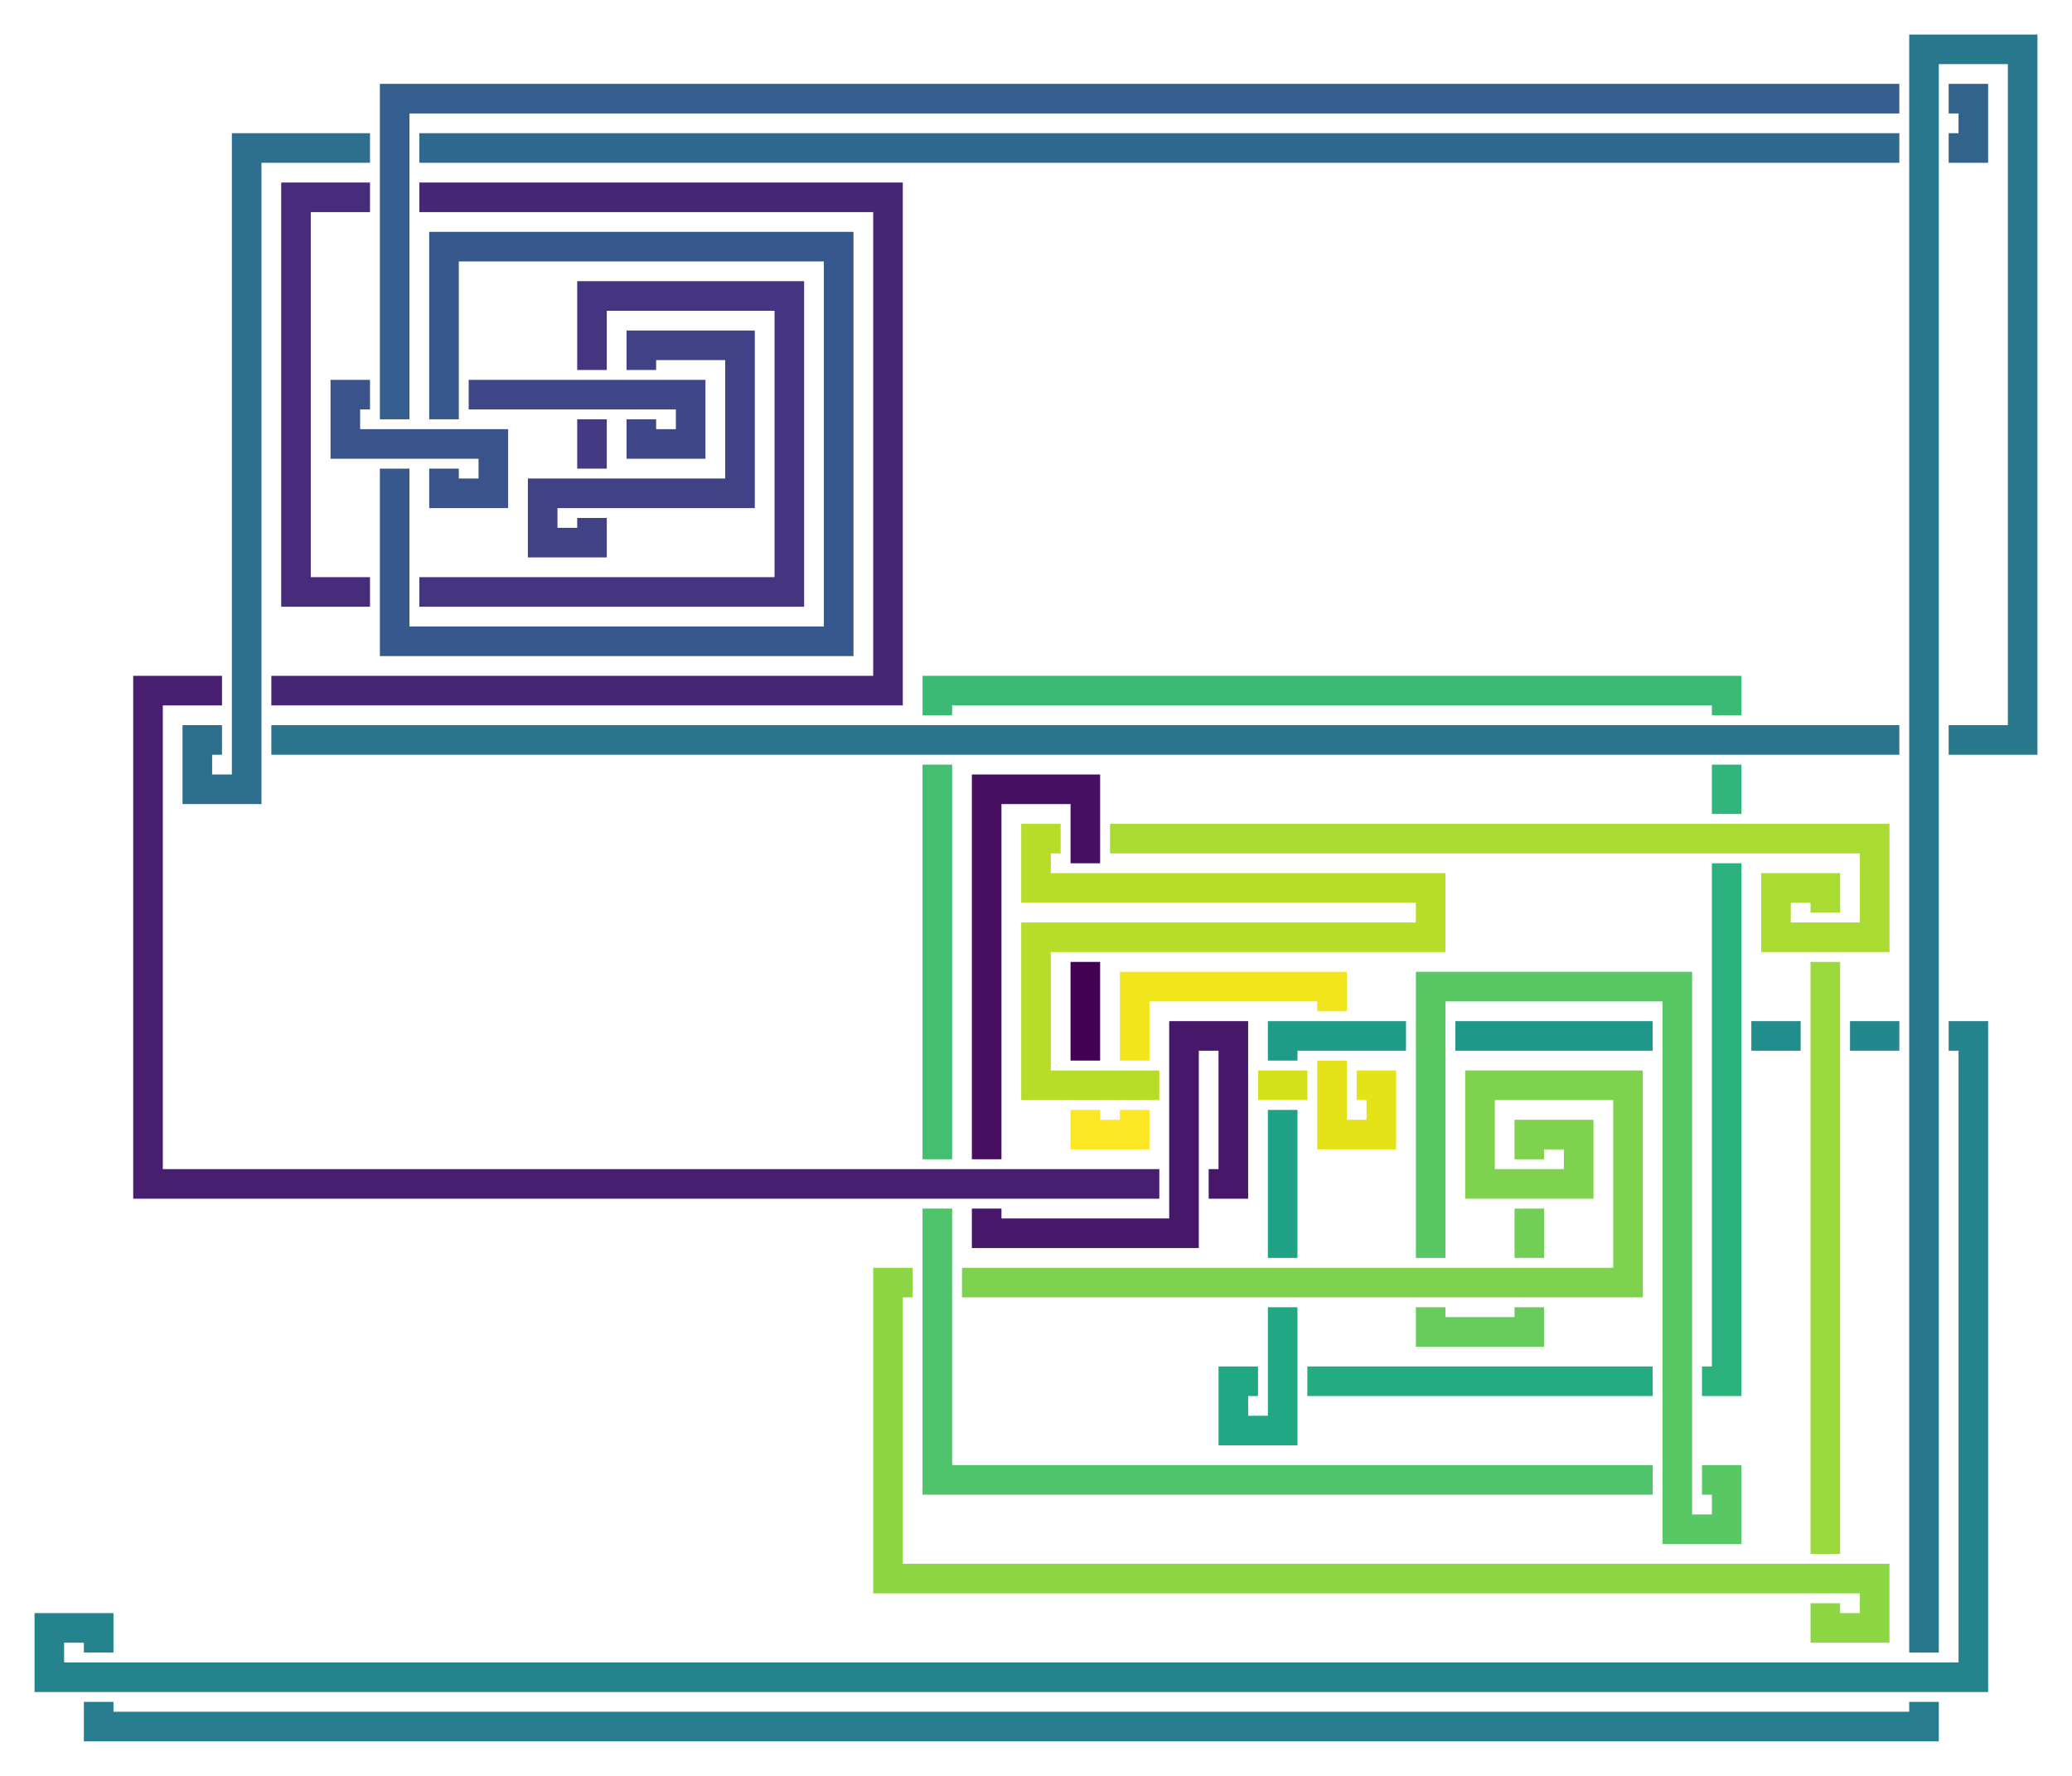 <?xml version="1.0" encoding="utf-8" ?>
<svg baseProfile="full" height="216.0" version="1.1" width="252.0" xmlns="http://www.w3.org/2000/svg" xmlns:ev="http://www.w3.org/2001/xml-events" xmlns:xlink="http://www.w3.org/1999/xlink"><defs /><polyline fill="none" points="132.0,129.0 132.0,117.0" stroke="rgb(68,1,84)" stroke-width="3.6" /><polyline fill="none" points="132.0,111.0 132.0,111.0" stroke="rgb(69,8,91)" stroke-width="3.6" /><polyline fill="none" points="132.0,105.0 132.0,96.0 120.0,96.0 120.0,141.0" stroke="rgb(71,15,98)" stroke-width="3.6" /><polyline fill="none" points="120.0,147.0 120.0,150.0 144.0,150.0 144.0,126.0 150.0,126.0 150.0,144.0 147.0,144.0" stroke="rgb(71,24,106)" stroke-width="3.6" /><polyline fill="none" points="141.0,144.0 18.0,144.0 18.0,84.0 27.0,84.0" stroke="rgb(72,30,112)" stroke-width="3.6" /><polyline fill="none" points="33.0,84.0 108.0,84.0 108.0,24.0 51.0,24.0" stroke="rgb(71,38,118)" stroke-width="3.6" /><polyline fill="none" points="45.0,24.0 36.0,24.0 36.0,72.0 45.0,72.0" stroke="rgb(71,44,123)" stroke-width="3.6" /><polyline fill="none" points="51.0,72.0 96.0,72.0 96.0,36.0 72.0,36.0 72.0,45.0" stroke="rgb(69,52,127)" stroke-width="3.6" /><polyline fill="none" points="72.0,51.0 72.0,57.0" stroke="rgb(67,58,131)" stroke-width="3.6" /><polyline fill="none" points="72.0,63.0 72.0,66.0 66.0,66.0 66.0,60.0 90.0,60.0 90.0,42.0 78.0,42.0 78.0,45.0" stroke="rgb(65,65,134)" stroke-width="3.6" /><polyline fill="none" points="78.0,51.0 78.0,54.0 84.0,54.0 84.0,48.0 57.0,48.0" stroke="rgb(63,71,136)" stroke-width="3.6" /><polyline fill="none" points="51.0,48.0 51.0,48.0" stroke="rgb(61,76,137)" stroke-width="3.6" /><polyline fill="none" points="45.0,48.0 42.0,48.0 42.0,54.0 60.0,54.0 60.0,60.0 54.0,60.0 54.0,57.0" stroke="rgb(58,83,139)" stroke-width="3.6" /><polyline fill="none" points="54.0,51.0 54.0,30.0 102.0,30.0 102.0,78.0 48.0,78.0 48.0,57.0" stroke="rgb(55,88,140)" stroke-width="3.6" /><polyline fill="none" points="48.0,51.0 48.0,12.0 231.0,12.0" stroke="rgb(52,94,141)" stroke-width="3.6" /><polyline fill="none" points="237.0,12.0 240.0,12.0 240.0,18.0 237.0,18.0" stroke="rgb(50,99,141)" stroke-width="3.6" /><polyline fill="none" points="231.0,18.0 51.0,18.0" stroke="rgb(47,105,141)" stroke-width="3.6" /><polyline fill="none" points="45.0,18.0 30.0,18.0 30.0,96.0 24.0,96.0 24.0,90.0 27.0,90.0" stroke="rgb(45,110,142)" stroke-width="3.6" /><polyline fill="none" points="33.0,90.0 231.0,90.0" stroke="rgb(43,116,142)" stroke-width="3.6" /><polyline fill="none" points="237.0,90.0 246.0,90.0 246.0,6.0 234.0,6.0 234.0,201.0" stroke="rgb(41,121,142)" stroke-width="3.6" /><polyline fill="none" points="234.0,207.0 234.0,210.0 12.0,210.0 12.0,207.0" stroke="rgb(39,125,142)" stroke-width="3.6" /><polyline fill="none" points="12.0,201.0 12.0,198.0 6.0,198.0 6.0,204.0 240.0,204.0 240.0,126.0 237.0,126.0" stroke="rgb(37,131,141)" stroke-width="3.6" /><polyline fill="none" points="231.0,126.0 225.0,126.0" stroke="rgb(35,136,141)" stroke-width="3.6" /><polyline fill="none" points="219.0,126.0 213.0,126.0" stroke="rgb(33,141,140)" stroke-width="3.6" /><polyline fill="none" points="207.0,126.0 207.0,126.0" stroke="rgb(31,146,140)" stroke-width="3.6" /><polyline fill="none" points="201.0,126.0 177.0,126.0" stroke="rgb(30,152,138)" stroke-width="3.6" /><polyline fill="none" points="171.0,126.0 156.0,126.0 156.0,129.0" stroke="rgb(30,156,137)" stroke-width="3.6" /><polyline fill="none" points="156.0,135.0 156.0,153.0" stroke="rgb(31,162,134)" stroke-width="3.6" /><polyline fill="none" points="156.0,159.0 156.0,174.0 150.0,174.0 150.0,168.0 153.0,168.0" stroke="rgb(33,167,132)" stroke-width="3.6" /><polyline fill="none" points="159.0,168.0 201.0,168.0" stroke="rgb(37,171,129)" stroke-width="3.6" /><polyline fill="none" points="207.0,168.0 210.0,168.0 210.0,105.0" stroke="rgb(43,177,125)" stroke-width="3.6" /><polyline fill="none" points="210.0,99.0 210.0,93.0" stroke="rgb(50,181,122)" stroke-width="3.6" /><polyline fill="none" points="210.0,87.0 210.0,84.0 114.0,84.0 114.0,87.0" stroke="rgb(59,186,117)" stroke-width="3.6" /><polyline fill="none" points="114.0,93.0 114.0,141.0" stroke="rgb(68,190,112)" stroke-width="3.6" /><polyline fill="none" points="114.0,147.0 114.0,180.0 201.0,180.0" stroke="rgb(79,195,105)" stroke-width="3.6" /><polyline fill="none" points="207.0,180.0 210.0,180.0 210.0,186.0 204.0,186.0 204.0,120.0 174.0,120.0 174.0,153.0" stroke="rgb(89,199,100)" stroke-width="3.6" /><polyline fill="none" points="174.0,159.0 174.0,162.0 186.0,162.0 186.0,159.0" stroke="rgb(103,204,92)" stroke-width="3.6" /><polyline fill="none" points="186.0,153.0 186.0,147.0" stroke="rgb(114,207,85)" stroke-width="3.6" /><polyline fill="none" points="186.0,141.0 186.0,138.0 192.0,138.0 192.0,144.0 180.0,144.0 180.0,132.0 198.0,132.0 198.0,156.0 117.0,156.0" stroke="rgb(126,210,78)" stroke-width="3.6" /><polyline fill="none" points="111.0,156.0 108.0,156.0 108.0,192.0 228.0,192.0 228.0,198.0 222.0,198.0 222.0,195.0" stroke="rgb(141,214,68)" stroke-width="3.6" /><polyline fill="none" points="222.0,189.0 222.0,117.0" stroke="rgb(154,216,60)" stroke-width="3.6" /><polyline fill="none" points="222.0,111.0 222.0,108.0 216.0,108.0 216.0,114.0 228.0,114.0 228.0,102.0 135.0,102.0" stroke="rgb(170,219,50)" stroke-width="3.6" /><polyline fill="none" points="129.0,102.0 126.0,102.0 126.0,108.0 174.0,108.0 174.0,114.0 126.0,114.0 126.0,132.0 141.0,132.0" stroke="rgb(183,221,41)" stroke-width="3.6" /><polyline fill="none" points="147.0,132.0 147.0,132.0" stroke="rgb(199,224,31)" stroke-width="3.6" /><polyline fill="none" points="153.0,132.0 159.0,132.0" stroke="rgb(212,225,26)" stroke-width="3.6" /><polyline fill="none" points="165.0,132.0 168.0,132.0 168.0,138.0 162.0,138.0 162.0,129.0" stroke="rgb(228,227,24)" stroke-width="3.6" /><polyline fill="none" points="162.0,123.0 162.0,120.0 138.0,120.0 138.0,129.0" stroke="rgb(241,229,28)" stroke-width="3.6" /><polyline fill="none" points="138.0,135.0 138.0,138.0 132.0,138.0 132.0,135.0" stroke="rgb(253,231,36)" stroke-width="3.6" /></svg>